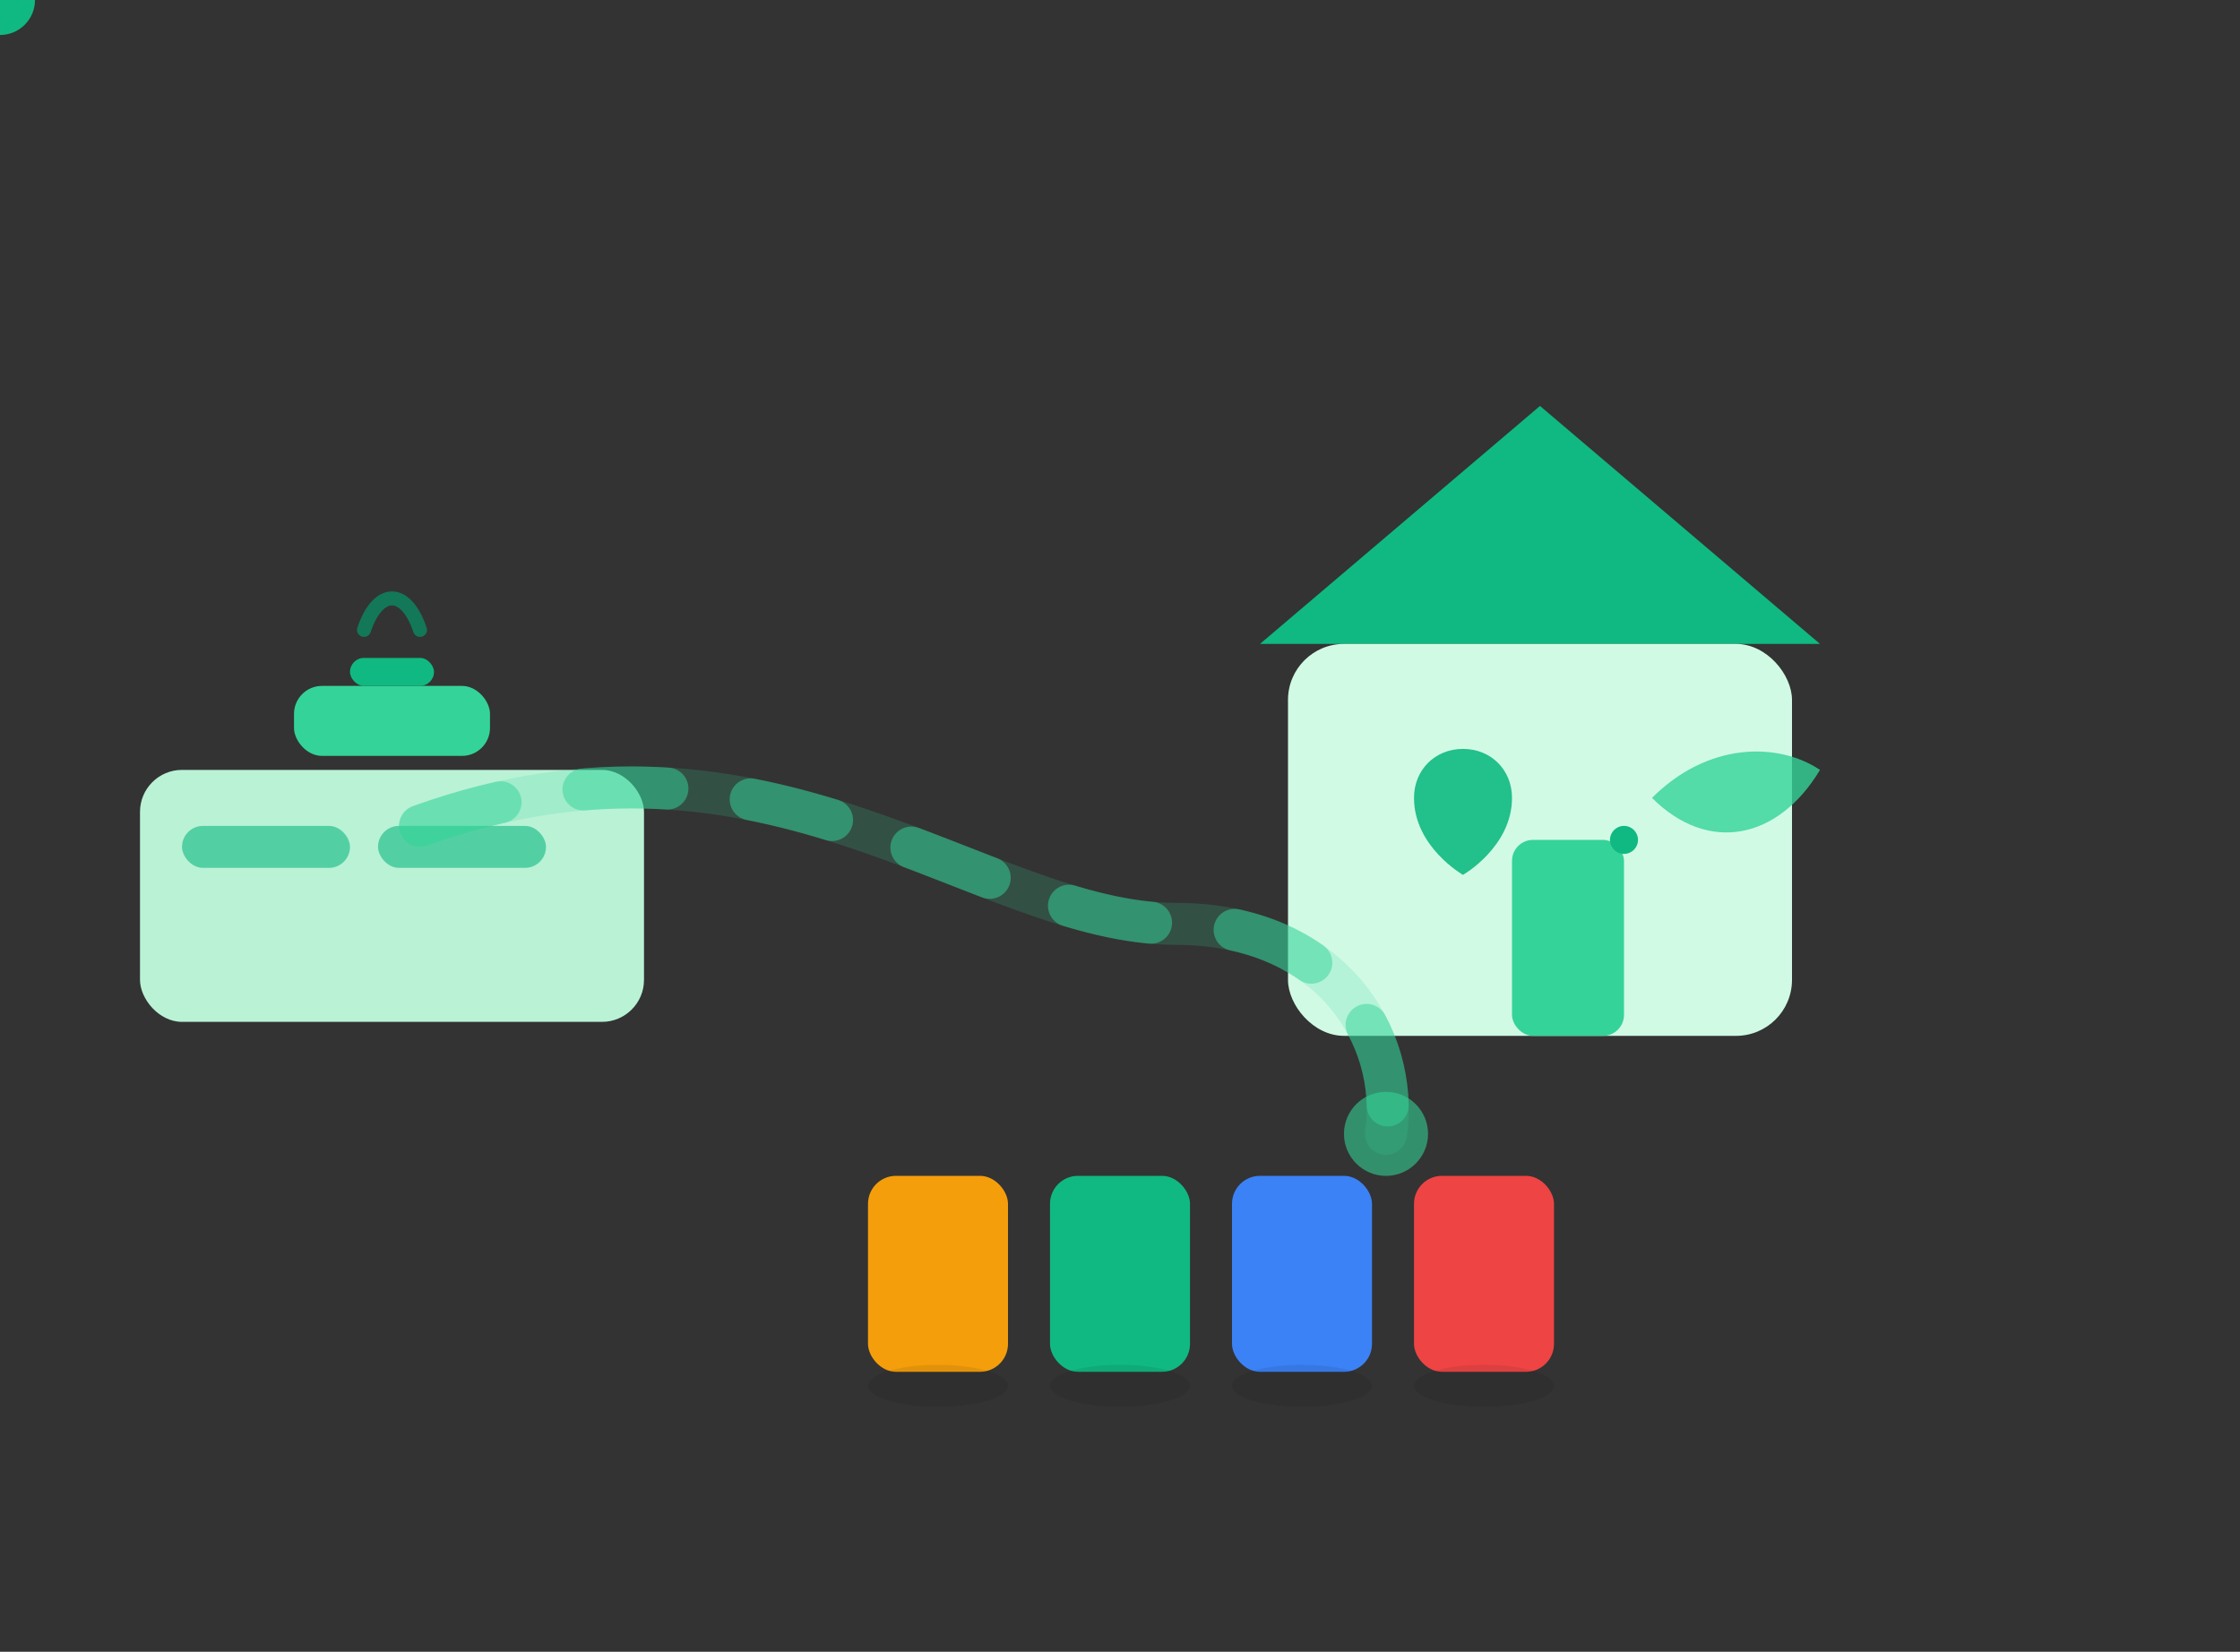 <?xml version="1.0" encoding="UTF-8"?>
<svg xmlns="http://www.w3.org/2000/svg"
     xmlns:xlink="http://www.w3.org/1999/xlink"
     viewBox="0 0 320 236" fill="none" preserveAspectRatio="xMidYMid meet">
  <rect x="0" y="0" width="320" height="236" fill="#333333" stroke="none"/>
  <style>
    /* Matikan elemen bergerak kalau user pilih Reduce Motion */
    @media (prefers-reduced-motion: reduce){ .svg-motion { display:none !important; } }
  </style>

  <!-- Dapur -->
  <g transform="translate(40,78)">
    <rect x="-20" y="32" width="72" height="36" rx="6" fill="#BAF2D6"/>
    <rect x="-14" y="40" width="24" height="6" rx="3" fill="#10B981" opacity=".6"/>
    <rect x="14"  y="40" width="24" height="6" rx="3" fill="#10B981" opacity=".6"/>
    <rect x="2" y="20" width="28" height="10" rx="4" fill="#34D399"/>
    <rect x="10" y="16" width="12" height="4" rx="2" fill="#10B981"/>
    <path d="M12,12 c2,-6 6,-6 8,0" stroke="#059669" stroke-width="2" stroke-linecap="round" fill="none" opacity=".7"/>
  </g>

  <!-- Rumah ramah -->
  <g transform="translate(220,64)">
    <path d="M-40 28 L0 -6 L40 28" fill="#10B981"/>
    <rect x="-36" y="28" width="72" height="56" rx="8" fill="#D1FAE5"/>
    <rect x="-4" y="56" width="16" height="28" rx="3" fill="#34D399"/>
    <path d="M-18 50 c0 -4 3 -7 7 -7 c4 0 7 3 7 7 c0 7 -7 11 -7 11 s-7 -4 -7 -11z" fill="#10B981" opacity=".9"/>
    <path d="M16 50 c8 -8 18 -8 24 -4 c-6 10 -16 12 -24 4z" fill="#34D399" opacity=".8"/>
    <circle cx="12" cy="56" r="2" fill="#10B981"/>
  </g>

  <!-- Empat tempat pilah -->
  <g transform="translate(188,168)">
    <rect x="-64" y="0" width="20" height="28" rx="4" fill="#F59E0B"/>
    <rect x="-38" y="0" width="20" height="28" rx="4" fill="#10B981"/>
    <rect x="-12" y="0" width="20" height="28" rx="4" fill="#3B82F6"/>
    <rect x="14"  y="0" width="20" height="28" rx="4" fill="#EF4444"/>
    <ellipse cx="-54" cy="30" rx="10" ry="3" fill="rgba(0,0,0,.08)"/>
    <ellipse cx="-28" cy="30" rx="10" ry="3" fill="rgba(0,0,0,.08)"/>
    <ellipse cx="-2"  cy="30" rx="10" ry="3" fill="rgba(0,0,0,.08)"/>
    <ellipse cx="24"  cy="30" rx="10" ry="3" fill="rgba(0,0,0,.08)"/>
  </g>

  <!-- Rute statis (backup saat reduced motion) -->
  <path d="M60,118 C110,100 140,132 168,132 C190,132 200,148 198,162"
        stroke="#34D399" stroke-width="6" stroke-linecap="round" opacity=".18" fill="none"/>

  <!-- Animasi rute + langkah kecil + pulsa -->
  <defs>
    <path id="route" d="M60,118 C110,100 140,132 168,132 C190,132 200,148 198,162"/>
  </defs>

  <g class="svg-motion">
    <use href="#route" stroke="#34D399" stroke-width="6" fill="none"
         stroke-linecap="round" opacity=".5" stroke-dasharray="12 12">
      <animate attributeName="stroke-dashoffset" from="0" to="-240" dur="4.5s" repeatCount="indefinite"/>
    </use>

    <circle r="5" fill="#10B981">
      <animateMotion dur="4.5s" repeatCount="indefinite" rotate="auto">
        <mpath xlink:href="#route" href="#route"/>
      </animateMotion>
    </circle>

    <g transform="translate(198,162)">
      <circle r="6" fill="#34D399" opacity=".35">
        <animate attributeName="r" from="6" to="40" dur="2s" repeatCount="indefinite"/>
        <animate attributeName="opacity" from=".35" to="0" dur="2s" repeatCount="indefinite"/>
      </circle>
      <circle r="6" fill="#34D399" opacity=".35">
        <animate attributeName="r" from="6" to="40" dur="2s" begin="-1s" repeatCount="indefinite"/>
        <animate attributeName="opacity" from=".35" to="0" dur="2s" begin="-1s" repeatCount="indefinite"/>
      </circle>
    </g>
  </g>
</svg>
